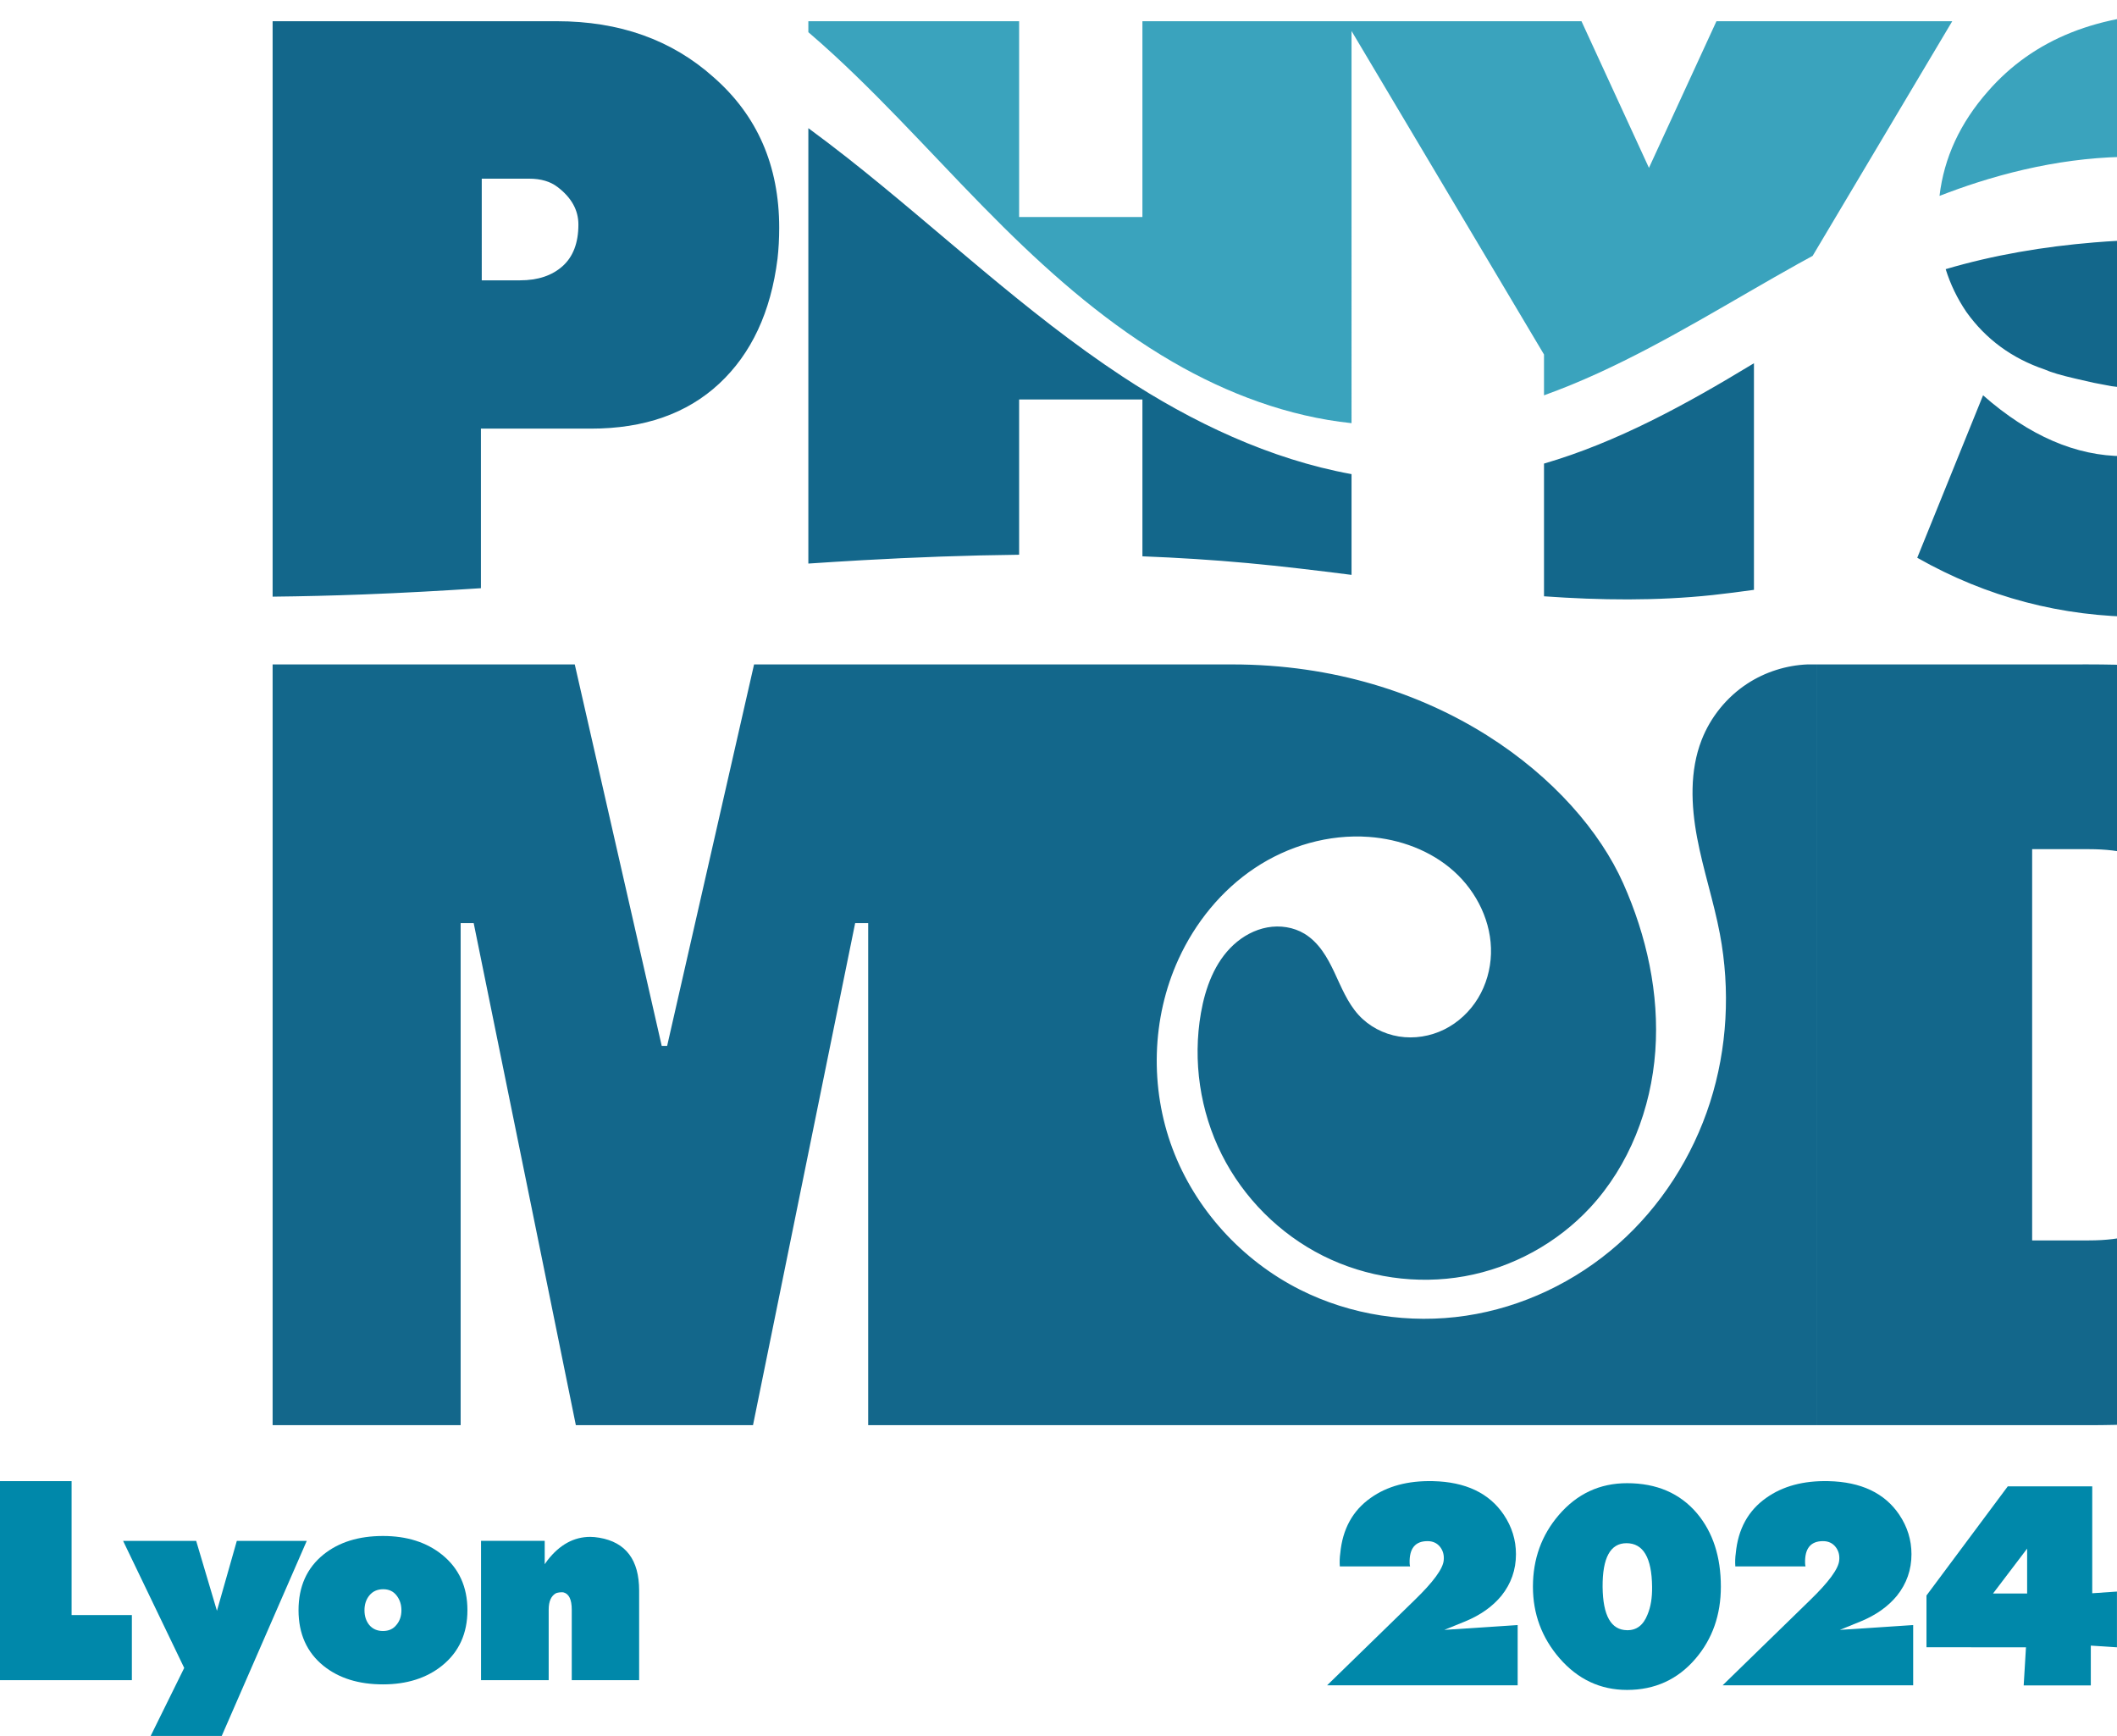 <?xml version="1.0" encoding="UTF-8" standalone="no"?>
<!-- Created with Inkscape (http://www.inkscape.org/) -->

<svg
   width="47.279mm"
   height="38.767mm"
   viewBox="0 0 47.279 38.767"
   version="1.1"
   id="svg40646"
   inkscape:version="1.1.2 (0a00cf5339, 2022-02-04)"
   sodipodi:docname="FinalLogoCarre.svg"
   inkscape:export-filename="/home/meziane/Documents/ZZIN/Activites/LogoPhysMOD/FinalLogoCarre.png"
   inkscape:export-xdpi="573.164"
   inkscape:export-ydpi="573.164"
   xmlns:inkscape="http://www.inkscape.org/namespaces/inkscape"
   xmlns:sodipodi="http://sodipodi.sourceforge.net/DTD/sodipodi-0.dtd"
   xmlns="http://www.w3.org/2000/svg"
   xmlns:svg="http://www.w3.org/2000/svg">
  <sodipodi:namedview
     id="namedview40648"
     pagecolor="#ffffff"
     bordercolor="#666666"
     borderopacity="1.0"
     inkscape:pageshadow="2"
     inkscape:pageopacity="0.0"
     inkscape:pagecheckerboard="0"
     inkscape:document-units="mm"
     showgrid="false"
     fit-margin-top="0"
     fit-margin-left="0"
     fit-margin-right="0"
     fit-margin-bottom="0"
     inkscape:zoom="1.2810466"
     inkscape:cx="-8.1964233"
     inkscape:cy="-27.711717"
     inkscape:window-width="1920"
     inkscape:window-height="1016"
     inkscape:window-x="0"
     inkscape:window-y="0"
     inkscape:window-maximized="1"
     inkscape:current-layer="g23512" />
  <defs
     id="defs40643" />
  <g
     inkscape:label="Layer 1"
     inkscape:groupmode="layer"
     id="layer1"
     transform="translate(-84.586,-152.868)">
    <g
       id="g23524"
       transform="translate(-3781.99,-30.225)">
      <g
         id="g23506">
        <path
           id="rect22687"
           style="font-size:6.966px;line-height:1.25;opacity:1;fill:#3aa3bd;fill-opacity:1;stroke:none;stroke-width:0.3;stroke-linecap:round;stroke-linejoin:round;stroke-opacity:0.423"
           d="m 14774.967,692.004 c -7.209,0 -12.732,2.2 -16.571,6.6 -2.359,2.675 -3.713,5.617 -4.089,8.82 1.038,-0.399 2.085,-0.778 3.146,-1.117 5.253,-1.68 10.817,-2.557 16.305,-2.018 4.396,0.433 8.699,1.78 12.558,3.93 l 4.731,-11.793 c -0.281,-0.187 -0.773,-0.467 -1.475,-0.842 -4.774,-2.387 -9.643,-3.58 -14.605,-3.58 z m -115.99,0.701 v 0.924 c 0.728,0.625 1.446,1.261 2.15,1.91 4.993,4.603 9.465,9.738 14.293,14.514 4.334,4.287 8.99,8.307 14.264,11.365 4.626,2.683 9.764,4.606 15.07,5.16 V 693.529 l 16.221,27.262 v 3.441 c 1.55,-0.559 3.077,-1.19 4.57,-1.873 5.831,-2.666 11.271,-6.101 16.871,-9.223 0.398,-0.222 0.797,-0.438 1.197,-0.656 l 11.766,-19.775 h -19.871 l -5.688,12.357 -5.687,-12.357 h -19.379 -17.623 v 16.5 h -10.391 v -16.5 z"
           transform="scale(0.265)"
           sodipodi:nodetypes="sccsscccsccsssccccssccccccccccc" />
        <path
           id="path22695"
           style="opacity:1;fill:#13678b;fill-opacity:1;stroke:none;stroke-width:1px;stroke-linecap:butt;stroke-linejoin:miter;stroke-opacity:1"
           d="m 14613.828,692.705 v 48.494 c 2.56,-0.028 5.119,-0.09 7.678,-0.188 3.295,-0.125 6.587,-0.31 9.877,-0.525 v -13.447 h 9.267 c 4.494,0 8.098,-1.263 10.813,-3.791 2.714,-2.528 4.354,-6.038 4.916,-10.531 0.09,-0.796 0.141,-1.663 0.141,-2.6 0,-5.243 -1.849,-9.477 -5.547,-12.707 -3.511,-3.136 -7.91,-4.705 -13.2,-4.705 z m 45.149,9.012 v 36.693 c 1.514,-0.101 3.028,-0.198 4.543,-0.283 4.401,-0.248 8.811,-0.412 13.22,-0.461 v -13.084 h 10.391 v 13.217 c 2.96,0.115 5.916,0.298 8.867,0.57 2.918,0.269 5.837,0.624 8.756,0.994 v -8.49 c -6.862,-1.25 -13.447,-4.367 -19.318,-8.234 -8.238,-5.426 -15.405,-12.303 -23.153,-18.408 -1.086,-0.856 -2.191,-1.692 -3.306,-2.514 z m -27.524,4.258 h 4.002 c 0.983,0 1.778,0.235 2.387,0.703 1.17,0.889 1.756,1.943 1.756,3.16 0,1.545 -0.445,2.714 -1.334,3.51 -0.89,0.796 -2.085,1.193 -3.582,1.193 h -3.229 z m 140.137,5.158 c -1.423,0.02 -2.845,0.098 -4.262,0.215 -4.225,0.349 -8.442,1.052 -12.502,2.252 0.398,1.274 0.977,2.478 1.746,3.609 1.639,2.294 3.838,3.91 6.6,4.846 0.515,0.234 1.381,0.491 2.598,0.771 l 1.544,0.352 1.475,0.281 2.246,0.281 c 2.248,0.281 3.35,1.194 3.301,2.738 -0.05,1.919 -1.545,2.879 -4.494,2.879 -4.026,0 -7.98,-1.71 -11.865,-5.127 l -5.547,13.691 c 5.851,3.323 12.169,4.986 18.957,4.986 4.821,0 9.034,-1.03 12.638,-3.09 4.12,-2.34 6.74,-5.688 7.864,-10.041 0.421,-1.592 0.632,-3.182 0.632,-4.773 0,-3.323 -0.936,-6.156 -2.808,-8.496 -0.195,-0.244 -0.402,-0.474 -0.611,-0.701 -3.053,-2.231 -6.706,-3.553 -10.434,-4.182 -2.337,-0.394 -4.707,-0.525 -7.078,-0.492 z m -32.922,10.393 c -0.06,0.034 -0.111,0.068 -0.166,0.102 -5.535,3.358 -11.36,6.561 -17.527,8.357 v 11.184 c 4.738,0.336 9.475,0.398 14.209,-0.105 1.163,-0.124 2.324,-0.28 3.484,-0.439 z"
           transform="scale(0.265)" />
      </g>
      <g
         id="g22709"
         transform="translate(2918.16,171.225)"
         style="fill:#03738b;fill-opacity:1">
        <path
           id="path22703"
           style="fill:#13678b;fill-opacity:1;stroke:none;stroke-width:1.002;stroke-linecap:round;stroke-linejoin:round;stroke-opacity:0.423"
           d="m 14613.828,746.908 v 64.113 h 15.846 v -42.314 h 1.099 l 8.61,42.314 h 14.929 l 8.61,-42.314 h 1.098 v 42.314 h 15.845 v -0.002 h 64.112 V 746.908 h -0.774 c -1.807,0.072 -3.596,0.638 -5.109,1.631 -1.729,1.134 -3.092,2.82 -3.84,4.748 -1.006,2.591 -0.89,5.489 -0.377,8.221 0.513,2.732 1.404,5.38 1.92,8.111 0.889,4.712 0.63,9.649 -0.834,14.215 -1.464,4.566 -4.141,8.749 -7.733,11.926 -3.591,3.177 -8.095,5.329 -12.837,6.037 -4.743,0.709 -9.707,-0.041 -13.989,-2.199 -4.878,-2.46 -8.817,-6.766 -10.736,-11.881 -1.919,-5.115 -1.771,-10.992 0.5,-15.961 1.406,-3.077 3.615,-5.807 6.43,-7.684 2.815,-1.877 6.24,-2.871 9.615,-2.627 2.617,0.189 5.213,1.143 7.166,2.895 1.953,1.752 3.206,4.332 3.127,6.955 -0.04,1.311 -0.408,2.616 -1.088,3.738 -0.68,1.122 -1.672,2.057 -2.848,2.639 -1.176,0.582 -2.533,0.802 -3.828,0.592 -1.295,-0.21 -2.52,-0.853 -3.402,-1.824 -0.932,-1.025 -1.45,-2.349 -2.041,-3.602 -0.296,-0.626 -0.615,-1.244 -1.02,-1.807 -0.404,-0.562 -0.897,-1.068 -1.49,-1.426 -0.925,-0.559 -2.065,-0.726 -3.129,-0.533 -1.064,0.193 -2.05,0.732 -2.846,1.465 -1.59,1.465 -2.38,3.616 -2.752,5.746 -0.703,4.029 -0.08,8.281 1.758,11.936 1.836,3.655 4.875,6.695 8.532,8.527 3.656,1.833 7.912,2.448 11.937,1.723 4.025,-0.725 7.798,-2.789 10.578,-5.789 3.297,-3.557 5.136,-8.34 5.487,-13.178 0.35,-4.837 -0.729,-9.719 -2.706,-14.148 -3.86,-8.653 -15.762,-18.445 -32.957,-18.445 h -14.826 -25.463 l -7.326,32.148 h -0.457 l -7.328,-32.148 z m 130.151,0 v 64.113 h 22.896 c 23.447,0 25.645,-8.06 25.645,-27.844 v -8.426 c 0,-19.783 -2.198,-27.844 -25.645,-27.844 z m 18.134,15.57 h 4.762 c 5.862,0 7.328,2.382 7.328,6.412 v 20.148 c 0,4.03 -1.466,6.412 -7.328,6.412 h -4.762 z"
           transform="matrix(0.265,0,0,0.265,-2918.16,-171.225)" />
      </g>
      <g
         id="g23512">
        <g
           aria-label="Lyon"
           id="text22713"
           style="font-size:6.628px;line-height:1.25;fill:#0088aa;stroke-width:0.265">
          <path
             d="m 3866.575,220.615 v -4.445 h 1.6 v 2.991 h 1.346 v 1.454 z"
             style="font-size:6.35px;font-family:'Intrepid ExtraBold';-inkscape-font-specification:'Intrepid ExtraBold, Normal'"
             id="path40821" />
          <path
             d="m 3871.865,217.504 h 1.562 l -1.899,4.356 h -1.587 l 0.749,-1.518 -1.365,-2.838 h 1.632 l 0.464,1.562 z"
             style="font-size:6.35px;font-family:'Intrepid ExtraBold';-inkscape-font-specification:'Intrepid ExtraBold, Normal'"
             id="path40823" />
          <path
             d="m 3873.243,219.053 q 0,-0.794 0.559,-1.245 0.514,-0.413 1.327,-0.413 0.8,0 1.321,0.419 0.565,0.457 0.565,1.238 0,0.781 -0.565,1.238 -0.521,0.419 -1.321,0.419 -0.813,0 -1.327,-0.413 -0.559,-0.451 -0.559,-1.245 z m 1.886,0.464 q 0.191,0 0.298,-0.133 0.114,-0.133 0.114,-0.33 0,-0.191 -0.108,-0.33 -0.108,-0.14 -0.298,-0.14 -0.197,0 -0.311,0.14 -0.108,0.133 -0.108,0.33 0,0.197 0.108,0.33 0.114,0.133 0.305,0.133 z"
             style="font-size:6.35px;font-family:'Intrepid ExtraBold';-inkscape-font-specification:'Intrepid ExtraBold, Normal'"
             id="path40825" />
          <path
             d="m 3877.319,220.615 v -3.111 h 1.422 v 0.521 q 0.025,-0.032 0.064,-0.089 0.406,-0.521 0.953,-0.521 0.089,0 0.203,0.019 0.889,0.152 0.889,1.181 v 2 h -1.505 v -1.575 q 0,-0.343 -0.191,-0.387 -0.083,-0.006 -0.159,0.019 -0.165,0.089 -0.165,0.368 v 1.575 z"
             style="font-size:6.35px;font-family:'Intrepid ExtraBold';-inkscape-font-specification:'Intrepid ExtraBold, Normal'"
             id="path40827" />
        </g>
        <g
           aria-label="2024"
           id="text22717"
           style="font-size:6.628px;line-height:1.25;fill:#0088aa;stroke-width:0.265">
          <path
             d="m 3896.214,220.73 1.956,-1.905 q 0.622,-0.603 0.648,-0.883 0.019,-0.178 -0.082,-0.305 -0.102,-0.127 -0.279,-0.127 -0.413,0 -0.4,0.489 0,0.032 0.01,0.076 h -1.569 q -0.01,-0.152 0.01,-0.292 0.076,-0.813 0.679,-1.238 0.552,-0.394 1.391,-0.375 1.092,0.025 1.581,0.749 0.273,0.406 0.273,0.883 0,0.521 -0.324,0.927 -0.298,0.362 -0.806,0.572 l -0.47,0.191 1.638,-0.108 v 1.346 z"
             style="font-size:6.35px;font-family:'Intrepid ExtraBold';-inkscape-font-specification:'Intrepid ExtraBold, Normal'"
             id="path40794" />
          <path
             d="m 3900.811,218.527 q 0,-0.927 0.578,-1.6 0.61,-0.711 1.524,-0.711 0.991,0 1.562,0.673 0.533,0.635 0.533,1.638 0,0.946 -0.565,1.607 -0.597,0.699 -1.53,0.699 -0.895,0 -1.511,-0.711 -0.591,-0.686 -0.591,-1.594 z m 2.102,0.972 q 0.318,0.006 0.457,-0.349 0.108,-0.254 0.102,-0.622 -0.01,-0.972 -0.572,-0.972 -0.54,0 -0.533,0.978 0.01,0.959 0.546,0.965 z"
             style="font-size:6.35px;font-family:'Intrepid ExtraBold';-inkscape-font-specification:'Intrepid ExtraBold, Normal'"
             id="path40796" />
          <path
             d="m 3905.047,220.73 1.956,-1.905 q 0.622,-0.603 0.648,-0.883 0.019,-0.178 -0.083,-0.305 -0.102,-0.127 -0.279,-0.127 -0.413,0 -0.4,0.489 0,0.032 0.01,0.076 h -1.568 q -0.01,-0.152 0.01,-0.292 0.076,-0.813 0.679,-1.238 0.552,-0.394 1.391,-0.375 1.092,0.025 1.581,0.749 0.273,0.406 0.273,0.883 0,0.521 -0.324,0.927 -0.298,0.362 -0.806,0.572 l -0.47,0.191 1.638,-0.108 v 1.346 z"
             style="font-size:6.35px;font-family:'Intrepid ExtraBold';-inkscape-font-specification:'Intrepid ExtraBold, Normal'"
             id="path40798" />
          <path
             d="m 3909.6,219.88 v -1.156 l 1.816,-2.438 h 1.886 v 2.388 l 0.552,-0.038 v 1.245 l -0.584,-0.038 v 0.889 h -1.499 l 0.051,-0.851 z m 2.248,-1.2 v -1.003 l -0.762,1.003 z"
             style="font-size:6.35px;font-family:'Intrepid ExtraBold';-inkscape-font-specification:'Intrepid ExtraBold, Normal'"
             id="path40800" />
        </g>
      </g>
    </g>
  </g>
</svg>
